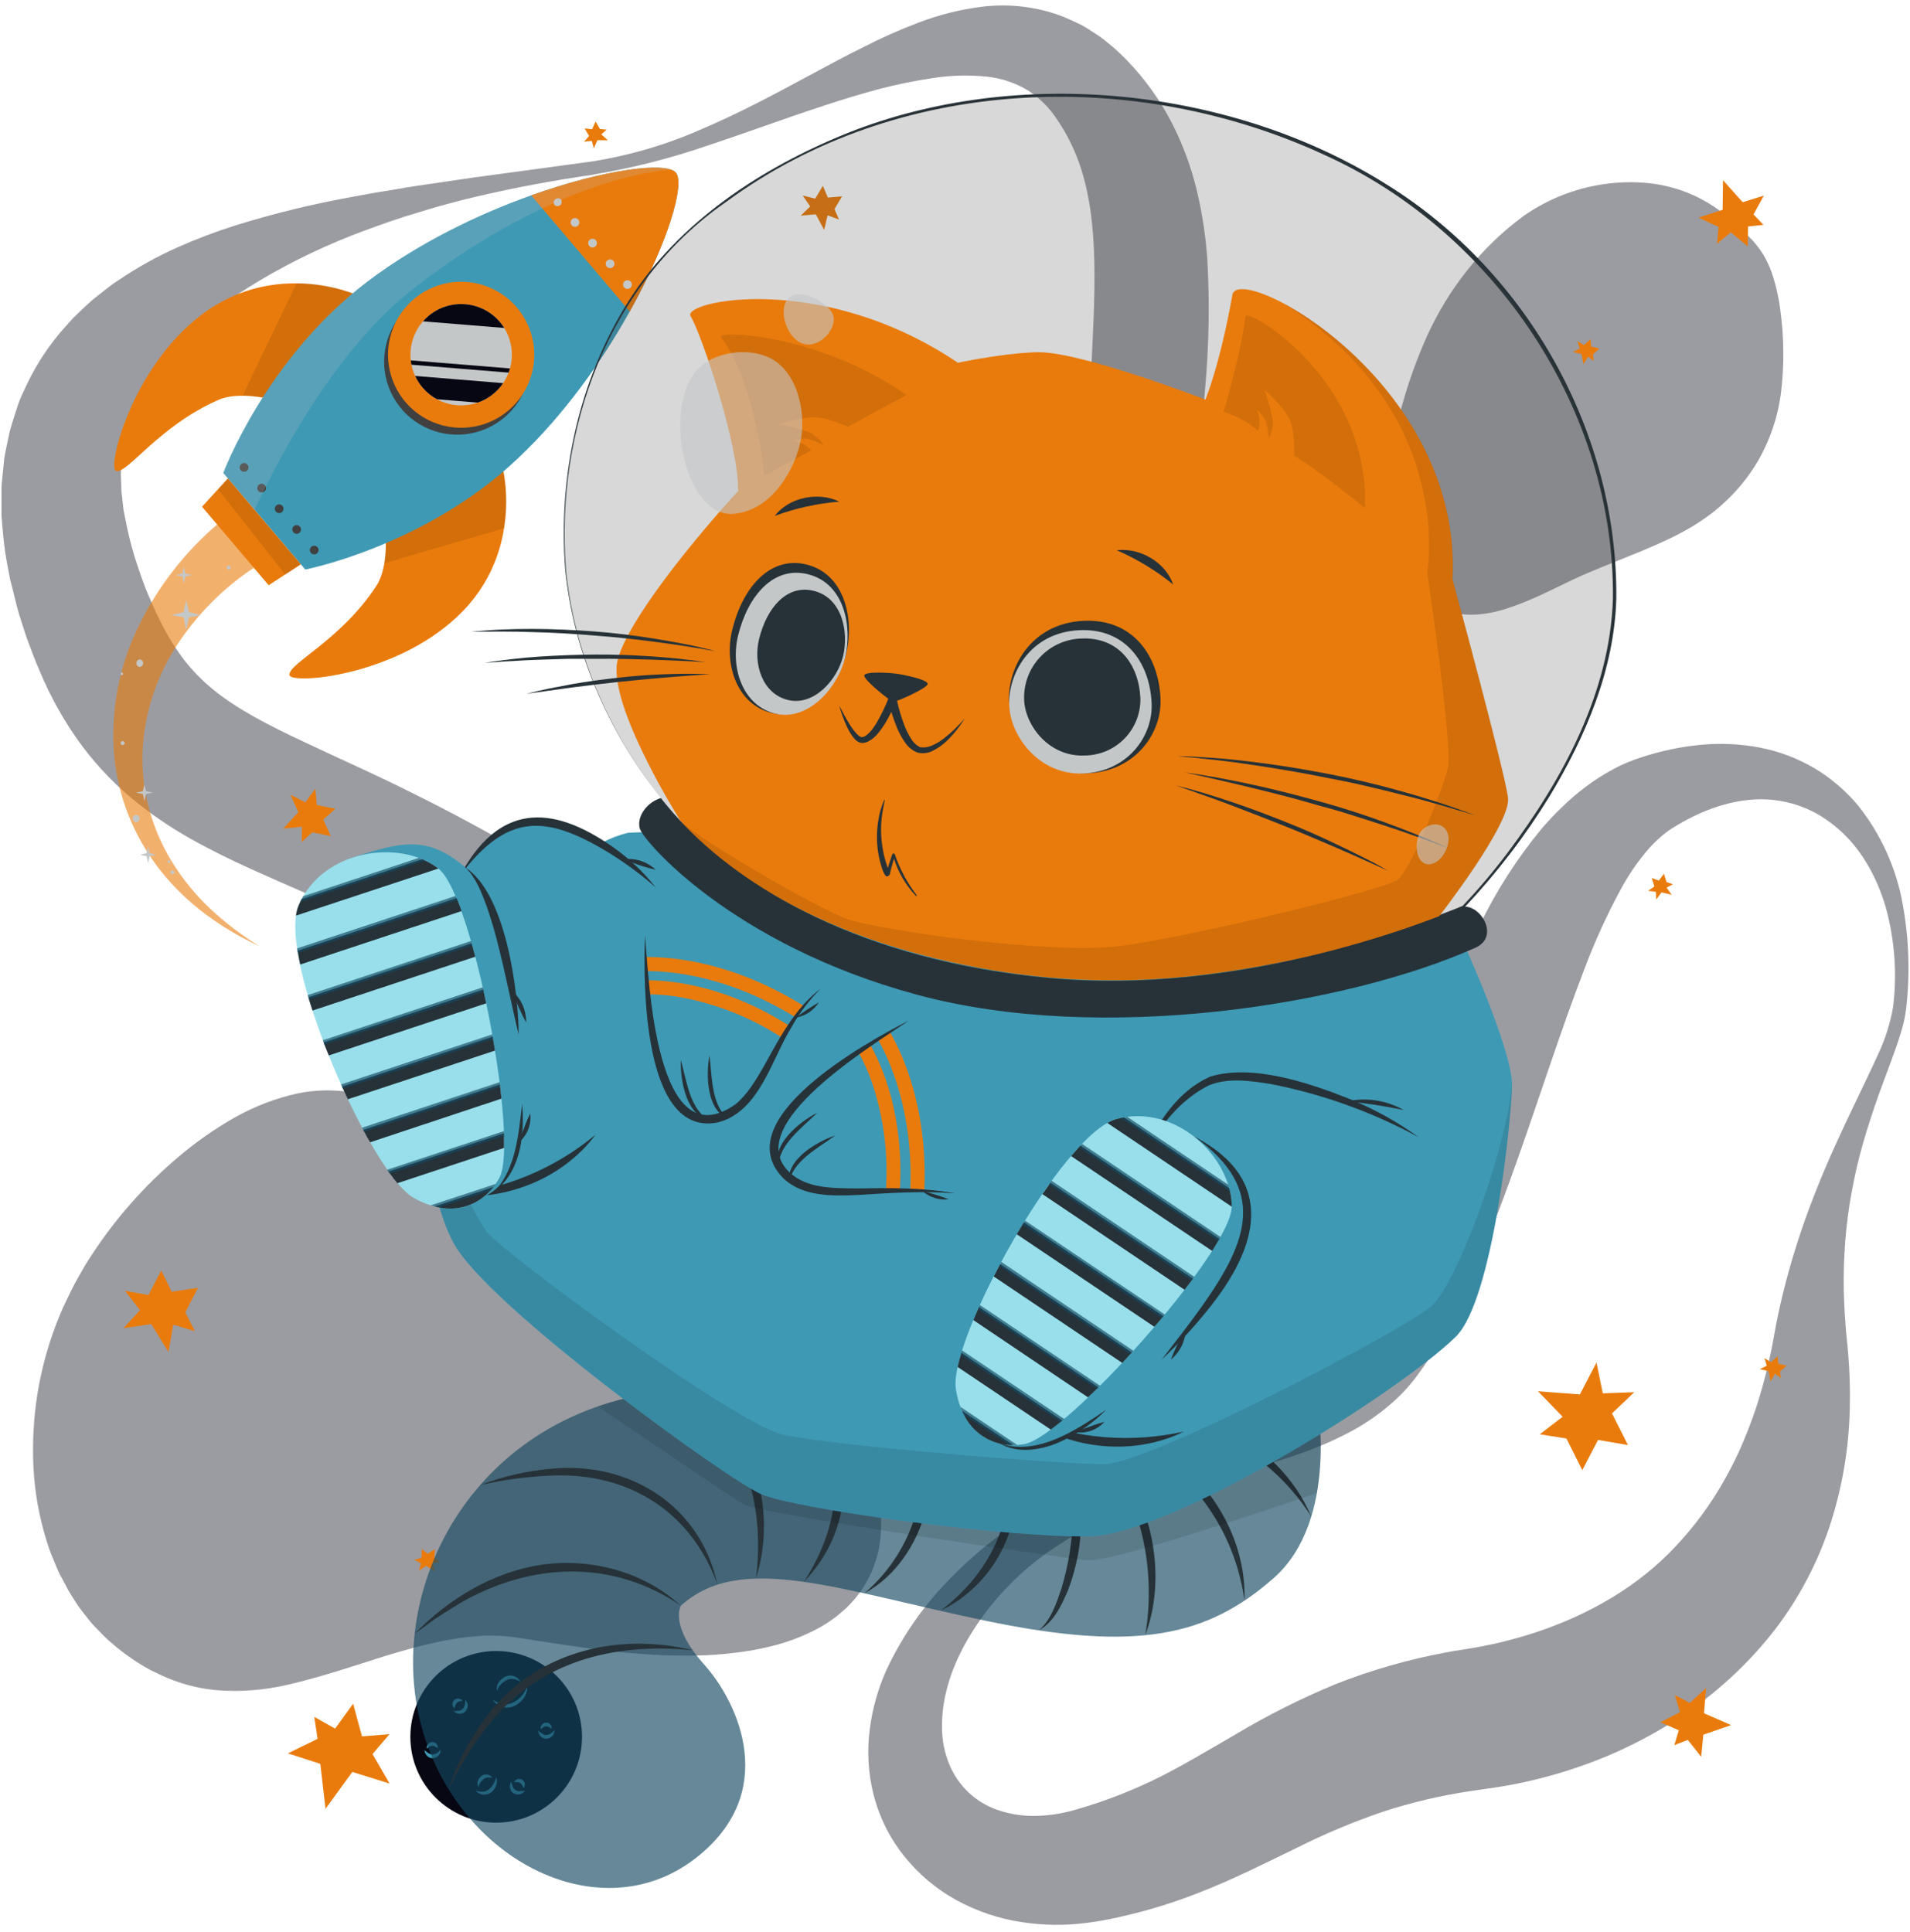 <svg width="260" height="263" viewBox="0 0 260 263" fill="none" xmlns="http://www.w3.org/2000/svg">
<g opacity="0.4">
<path d="M257.7 137.066C258.255 132.56 257.924 127.99 256.726 123.612C255.497 119.317 253.216 115.296 249.972 112.623C249.18 111.957 248.331 111.36 247.436 110.841C244.833 109.374 241.866 108.678 238.883 108.833C234.98 109.047 231.22 110.52 227.804 112.646C227.597 112.777 227.359 112.92 227.181 113.044L226.688 113.413C226.367 113.68 226.046 113.929 225.737 114.221C225.096 114.804 224.5 115.435 223.955 116.109C222.757 117.567 221.695 119.132 220.783 120.784C218.787 124.433 217.056 128.22 215.604 132.118C212.497 140.184 209.765 148.785 206.694 157.487C205.933 159.666 205.141 161.844 204.318 164.021C203.504 166.219 202.625 168.417 201.71 170.627C199.864 175.231 197.668 179.688 195.14 183.956C194.451 185.079 193.715 186.207 192.859 187.336C192.432 187.93 191.962 188.476 191.469 189.035C190.976 189.593 190.46 190.098 189.931 190.591C187.884 192.467 185.585 194.046 183.1 195.284C178.395 197.695 173.703 198.99 169.177 200.333C164.65 201.675 160.219 202.869 155.972 204.455C151.766 205.979 147.745 207.972 143.985 210.395C140.33 212.765 137.099 215.733 134.428 219.174C131.772 222.62 129.711 226.445 128.802 230.288C128.346 232.122 128.16 234.013 128.25 235.901C128.341 237.592 128.761 239.248 129.486 240.778C130.131 242.134 131.051 243.341 132.185 244.324C133.32 245.308 134.645 246.046 136.079 246.492C137.541 246.967 139.068 247.209 140.605 247.211C142.249 247.212 143.886 247.012 145.482 246.617C145.892 246.516 146.308 246.397 146.717 246.273L148.191 245.833C149.169 245.524 150.135 245.196 151.089 244.847C153.002 244.134 154.879 243.35 156.738 242.471C160.463 240.689 164.181 238.438 168.309 236.044C172.646 233.461 177.164 231.196 181.829 229.266C186.683 227.354 191.709 225.911 196.839 224.96C197.475 224.823 198.104 224.74 198.74 224.633L200.439 224.36C201.377 224.2 202.328 224.015 203.284 223.808C205.185 223.386 207.08 222.869 208.927 222.263C216.346 219.822 223.029 215.955 228.113 210.496C230.735 207.717 232.998 204.62 234.849 201.277C235.836 199.533 236.711 197.727 237.469 195.872C238.273 193.95 238.975 191.987 239.572 189.991C240.166 187.96 240.706 185.869 241.14 183.724C241.348 182.721 241.567 181.402 241.793 180.214C242.019 179.026 242.292 177.796 242.577 176.602C243.716 171.879 245.181 167.241 246.961 162.721C248.689 158.248 250.703 153.959 252.723 149.748C253.733 147.639 254.742 145.548 255.693 143.451C256.646 141.423 257.321 139.275 257.7 137.066ZM259.482 137.256C259.334 138.467 259.068 139.661 258.686 140.82C258.342 141.966 257.932 143.071 257.534 144.17C256.726 146.374 255.889 148.53 255.158 150.704C254.427 152.878 253.727 155.088 253.15 157.297C252.574 159.507 252.135 161.752 251.766 163.986C251.082 168.43 250.84 172.93 251.042 177.422C251.083 178.533 251.166 179.644 251.25 180.743C251.333 181.841 251.475 182.869 251.576 184.182C251.789 186.7 251.864 189.229 251.802 191.755C251.69 197.015 250.826 202.232 249.236 207.247C247.562 212.492 245 217.41 241.662 221.788C238.266 226.176 234.205 230.008 229.628 233.145C225.139 236.225 220.256 238.687 215.111 240.463C212.584 241.347 210.005 242.073 207.389 242.637C206.07 242.928 204.745 243.166 203.391 243.362L200.118 243.843C196.091 244.443 192.121 245.379 188.25 246.641C184.242 248.009 180.333 249.648 176.548 251.547C172.491 253.508 168.084 255.765 163.278 257.636C160.864 258.589 158.402 259.414 155.901 260.107C154.641 260.451 153.382 260.754 152.117 261.04L150.21 261.426C149.491 261.556 148.767 261.675 148.036 261.764C145.053 262.16 142.029 262.128 139.055 261.669C135.964 261.199 132.98 260.194 130.234 258.699C127.431 257.169 124.968 255.085 122.993 252.575C121.038 250.104 119.636 247.241 118.883 244.182C118.17 241.29 118.008 238.289 118.407 235.337C118.765 232.587 119.521 229.904 120.653 227.372C122.821 222.723 125.779 218.486 129.396 214.85C131.124 213.067 132.97 211.402 134.921 209.866C136.86 208.364 138.885 206.976 140.985 205.708C149.343 200.659 158.502 197.767 166.908 194.114C171.095 192.332 175.128 190.264 178.295 187.74C179.782 186.561 181.092 185.175 182.185 183.623C182.429 183.261 182.66 182.887 182.874 182.513C183.088 182.138 183.272 181.77 183.468 181.36C183.866 180.541 184.24 179.638 184.597 178.687C185.316 176.792 185.939 174.725 186.521 172.617C187.104 170.508 187.662 168.346 188.232 166.154L189.907 159.525C190.472 157.297 191.048 155.052 191.689 152.807C194.172 143.825 197.035 134.708 201.49 125.809C203.745 121.186 206.536 116.843 209.806 112.872C210.691 111.856 211.588 110.859 212.61 109.902C213.614 108.913 214.684 107.992 215.812 107.146C216.978 106.257 218.214 105.463 219.506 104.77C220.165 104.407 220.843 104.082 221.538 103.796L222.595 103.38C222.94 103.255 223.237 103.166 223.557 103.059C226.107 102.226 228.74 101.673 231.41 101.408C234.118 101.139 236.851 101.261 239.524 101.77C242.186 102.28 244.738 103.248 247.068 104.633C248.204 105.308 249.276 106.085 250.269 106.956C251.251 107.8 252.159 108.726 252.984 109.724C256.063 113.614 258.132 118.206 259.007 123.089C259.859 127.762 260.019 132.536 259.482 137.256Z" fill="#060713"/>
<path d="M80.486 21.996C85.746 21.171 90.873 19.653 95.734 17.482C100.641 15.391 105.363 12.866 110.121 10.3C112.497 9.035 114.873 7.722 117.38 6.493C119.885 5.199 122.464 4.05 125.102 3.053C127.945 1.968 130.912 1.24 133.935 0.885C137.402 0.498 140.912 0.904 144.199 2.073C145.066 2.382 145.904 2.798 146.759 3.184C147.614 3.57 148.375 4.117 149.171 4.616C149.967 5.115 150.656 5.715 151.374 6.297C152.093 6.879 152.705 7.532 153.358 8.162C155.773 10.647 157.814 13.471 159.417 16.543C160.978 19.555 162.163 22.747 162.945 26.047C163.674 29.151 164.147 32.31 164.359 35.492C164.674 41.321 164.567 47.165 164.038 52.979L163.379 61.093C163.272 62.418 163.201 63.725 163.112 65.025L162.999 66.962L162.922 68.875C162.834 71.352 162.871 73.832 163.035 76.305C163.172 78.653 163.512 80.984 164.05 83.273C164.666 85.667 165.489 88.002 166.509 90.253C167.555 92.629 168.755 95.005 170.044 97.416C172.634 102.222 175.574 107.021 178.437 111.975L180.563 115.729C181.253 117.006 181.93 118.283 182.583 119.602C183.944 122.251 185.096 125.001 186.028 127.829C187.036 130.765 187.569 133.843 187.608 136.947C187.592 140.116 186.856 143.239 185.458 146.083C184.776 147.448 183.964 148.745 183.035 149.956L181.615 151.684C181.128 152.231 180.623 152.724 180.13 153.246C178.1 155.285 175.887 157.132 173.519 158.765C171.108 160.384 168.546 161.765 165.868 162.887C165.191 163.148 164.531 163.481 163.842 163.689L161.775 164.39C160.379 164.788 158.978 165.186 157.546 165.477C151.819 166.664 145.947 166.993 140.124 166.451C137.214 166.215 134.32 165.808 131.458 165.233C128.583 164.699 125.761 163.95 122.957 163.136C121.573 162.697 120.166 162.293 118.799 161.8L116.732 161.081L114.695 160.309C111.974 159.252 109.303 158.097 106.682 156.846C105.369 156.216 104.074 155.563 102.773 154.915C101.472 154.268 100.207 153.549 98.942 152.842C97.677 152.136 96.412 151.423 95.176 150.668C93.941 149.914 92.693 149.171 91.481 148.381L84.502 143.861C83.367 143.131 82.215 142.436 81.074 141.717L79.358 140.654L77.629 139.626C68.465 134.144 58.973 129.231 49.206 124.913C44.3 122.733 39.346 120.648 34.107 118.278C31.493 117.09 28.808 115.789 26.034 114.238C23.09 112.591 20.306 110.672 17.718 108.506C14.957 106.166 12.507 103.481 10.43 100.517C8.459 97.692 6.795 94.665 5.464 91.488C4.775 89.973 4.276 88.477 3.682 86.968C3.415 86.219 3.195 85.477 2.952 84.734C2.708 83.992 2.482 83.291 2.28 82.465L1.686 80.089L1.383 78.901L1.152 77.678C0.813 76.046 0.569 74.396 0.421 72.736C0.344 71.898 0.261 71.061 0.207 70.223V67.651V66.368C0.207 65.94 0.279 65.507 0.314 65.073L0.57 62.495C0.7 61.64 0.902 60.778 1.069 59.929L1.342 58.658C1.449 58.236 1.591 57.82 1.716 57.404C1.977 56.573 2.233 55.747 2.512 54.927C2.791 54.108 3.195 53.342 3.551 52.551C4.97 49.512 6.845 46.708 9.111 44.235L9.919 43.327C10.204 43.041 10.513 42.774 10.78 42.495C11.374 41.949 11.933 41.39 12.527 40.873C13.756 39.917 14.944 38.895 16.227 38.082C18.696 36.416 21.301 34.964 24.015 33.739C26.632 32.57 29.313 31.551 32.046 30.686C37.358 29.037 42.768 27.722 48.244 26.748C49.598 26.511 50.941 26.231 52.295 26.035C53.65 25.839 54.98 25.554 56.334 25.364C57.689 25.174 59.031 24.954 60.373 24.77L64.407 24.176L80.486 21.996ZM80.783 23.778C75.437 24.55 70.157 25.518 64.935 26.748L62.981 27.217L61.039 27.734C59.744 28.067 58.461 28.459 57.184 28.845C54.618 29.593 52.099 30.473 49.61 31.399C44.684 33.216 39.933 35.474 35.414 38.147C33.229 39.443 31.122 40.867 29.105 42.412C27.194 43.907 25.406 45.554 23.759 47.336C22.916 48.174 22.251 49.118 21.514 49.997L20.558 51.387C20.403 51.613 20.237 51.839 20.088 52.07L19.684 52.789C18.61 54.6 17.79 56.551 17.249 58.587C17.136 59.085 17.023 59.578 16.887 60.06L16.661 61.568C16.625 61.818 16.572 62.061 16.554 62.317L16.518 63.089C16.518 63.6 16.453 64.099 16.453 64.616L16.507 66.178C16.507 66.439 16.507 66.689 16.536 66.956L16.631 67.758L16.804 69.344L17.124 70.965C17.556 73.21 18.154 75.42 18.912 77.577C19.073 78.123 19.304 78.705 19.506 79.281C19.708 79.858 19.946 80.44 20.183 80.998C20.671 82.085 21.122 83.214 21.651 84.218C22.578 86.168 23.699 88.02 24.995 89.748C26.208 91.319 27.604 92.741 29.153 93.983C32.254 96.501 36.519 98.735 41.324 100.974C43.7 102.109 46.189 103.243 48.725 104.414C51.262 105.584 53.792 106.79 56.34 108.067C66.619 113.16 76.524 118.973 85.981 125.465L87.763 126.653L89.545 127.888C90.733 128.72 91.885 129.528 93.038 130.377L99.756 135.337C101.9 136.905 104.068 138.426 106.248 139.929L109.557 142.115C110.668 142.822 111.772 143.534 112.895 144.229C115.146 145.578 117.398 146.944 119.708 148.168L121.431 149.106L123.171 149.991C124.33 150.585 125.512 151.126 126.688 151.69C131.358 153.86 136.228 155.57 141.229 156.798C143.694 157.38 146.197 157.787 148.719 158.016C151.212 158.254 153.722 158.254 156.215 158.016C161.184 157.612 166.002 156.113 170.323 153.626C172.477 152.351 174.485 150.843 176.31 149.13C176.756 148.69 177.237 148.263 177.659 147.817L178.847 146.457C179.578 145.53 180.218 144.536 180.76 143.487C181.829 141.406 182.364 139.091 182.316 136.751C182.234 134.278 181.715 131.838 180.783 129.546C179.8 127.113 178.607 124.77 177.219 122.542C175.806 120.273 174.249 118.046 172.586 115.854C169.283 111.464 165.672 107.182 162.138 102.62C160.356 100.321 158.633 97.945 156.994 95.403C155.259 92.778 153.753 90.01 152.491 87.128C149.883 80.939 148.874 74.684 148.44 68.661C147.656 56.65 149.188 45.596 148.969 35.688C148.862 30.746 148.321 26.184 146.884 22.145C146.159 20.113 145.183 18.179 143.979 16.389C142.96 14.792 141.619 13.426 140.041 12.379C138.317 11.311 136.373 10.647 134.356 10.437C131.983 10.187 129.588 10.239 127.228 10.591C124.667 10.96 122.128 11.474 119.625 12.13C117.077 12.825 114.511 13.591 111.968 14.446C106.86 16.11 101.787 18.01 96.631 19.709C91.474 21.511 86.172 22.866 80.783 23.76V23.778Z" fill="#060713"/>
<path d="M105.161 224.069C103.441 224.508 101.692 224.825 99.928 225.019C99.085 225.132 98.271 225.192 97.445 225.263C96.619 225.334 95.817 225.358 95.022 225.37C93.418 225.435 91.862 225.37 90.305 225.34C84.122 225.097 78.211 224.152 72.384 223.249L70.317 222.934L69.402 222.804L68.47 222.732C67.84 222.667 67.187 222.691 66.545 222.673C65.904 222.655 65.232 222.727 64.561 222.78C63.89 222.833 63.225 222.899 62.542 223.006C61.858 223.113 61.187 223.214 60.498 223.35C59.138 223.623 57.748 223.944 56.376 224.307C50.828 225.768 45.345 227.936 39.227 229.338C35.995 230.11 32.66 230.363 29.349 230.086C27.564 229.908 25.805 229.521 24.11 228.934C23.253 228.636 22.414 228.288 21.597 227.894C21.187 227.692 20.766 227.496 20.373 227.3L19.186 226.617C17.669 225.679 16.236 224.612 14.903 223.427C14.22 222.833 13.578 222.127 12.919 221.461C12.259 220.796 11.731 220.03 11.137 219.293C10.543 218.557 10.109 217.784 9.604 217C9.349 216.614 9.147 216.216 8.939 215.812L8.303 214.624L7.995 214.03L7.739 213.436L7.228 212.207C6.882 211.397 6.583 210.568 6.331 209.724C5.316 206.46 4.717 203.081 4.549 199.667C4.397 196.367 4.578 193.059 5.09 189.795C5.612 186.561 6.462 183.389 7.626 180.327C7.923 179.578 8.22 178.83 8.547 178.087C8.874 177.345 9.242 176.626 9.592 175.901C9.943 175.177 10.317 174.464 10.721 173.769C11.125 173.074 11.499 172.367 11.945 171.684C15.338 166.301 19.546 161.478 24.419 157.386C26.769 155.398 29.3 153.634 31.98 152.118C34.627 150.628 37.476 149.534 40.439 148.869C43.48 148.236 46.626 148.309 49.634 149.082C52.657 149.906 55.555 151.137 58.247 152.741C63.61 155.954 68.63 159.708 73.228 163.944C75.526 166.017 77.683 168.174 79.762 170.383C79.956 170.601 80.171 170.8 80.403 170.977L80.938 171.446C81.354 171.726 81.668 172.04 82.126 172.308L82.72 172.724C82.934 172.854 83.153 172.973 83.355 173.116C83.747 173.395 84.246 173.621 84.662 173.888C86.706 175.011 88.819 176.003 90.988 176.858L94.772 178.349L96.798 179.139L98.912 180.018C100.344 180.612 101.853 181.319 103.385 182.073C105.027 182.918 106.614 183.864 108.137 184.907C109.859 186.087 111.451 187.445 112.889 188.958C114.45 190.602 115.781 192.45 116.845 194.452L117.255 195.212L117.605 195.991C117.831 196.513 118.069 197.036 118.271 197.571C118.65 198.611 118.961 199.674 119.203 200.754L119.536 202.34L119.738 203.885C119.858 204.888 119.923 205.898 119.934 206.908C119.934 207.176 119.934 207.378 119.934 207.68C119.934 208.09 119.934 208.488 119.886 208.868C119.838 209.705 119.716 210.536 119.524 211.351C119.477 211.553 119.429 211.761 119.376 211.945L119.174 212.581C119.037 212.997 118.882 213.407 118.728 213.822C118.377 214.618 117.968 215.386 117.504 216.121C117.267 216.472 117.023 216.81 116.774 217.143C116.649 217.315 116.518 217.487 116.394 217.636L115.996 218.075C115.734 218.361 115.461 218.669 115.188 218.919C114.915 219.168 114.647 219.4 114.368 219.638C114.089 219.875 113.81 220.095 113.531 220.303L112.723 220.861C112.449 221.034 112.164 221.23 111.903 221.378L111.113 221.812C109.226 222.798 107.228 223.556 105.161 224.069Z" fill="#060713"/>
<path d="M189.42 71.565C189.088 69.65 188.951 67.705 189.01 65.762C189.064 62.044 189.901 58.634 190.822 55.325C191.73 52.019 192.891 48.788 194.297 45.661C195.729 42.52 197.536 39.565 199.678 36.858C201.909 34.038 204.506 31.529 207.4 29.397C210.641 27.129 214.368 25.65 218.282 25.079C220.357 24.768 222.463 24.724 224.549 24.948C226.559 25.173 228.524 25.7 230.376 26.511C232.022 27.25 233.562 28.205 234.956 29.35C236.209 30.386 237.4 31.497 238.52 32.676C239.098 33.305 239.615 33.987 240.064 34.714C240.493 35.462 240.859 36.245 241.157 37.054C241.728 38.728 242.126 40.455 242.345 42.21C242.845 45.851 242.887 49.541 242.47 53.193C242.062 56.695 240.914 60.07 239.102 63.095C237.342 65.965 235.023 68.451 232.283 70.407C229.562 72.391 226.343 73.811 223.236 75.106C220.13 76.4 216.988 77.553 214.065 78.931C211.143 80.309 208.321 81.842 204.763 82.952C203.812 83.25 202.836 83.461 201.846 83.582C200.694 83.735 199.525 83.717 198.378 83.528C196.839 83.222 195.407 82.522 194.22 81.497C193.934 81.236 193.625 80.951 193.376 80.671C193.127 80.392 192.883 80.077 192.645 79.798C192.236 79.241 191.867 78.656 191.541 78.046C191.243 77.484 190.975 76.907 190.739 76.317C190.537 75.783 190.311 75.195 190.145 74.678L189.913 73.864L189.717 73.08C189.598 72.599 189.515 72.082 189.42 71.565Z" fill="#060713"/>
</g>
<path d="M67.543 248.132C73.996 248.132 79.227 242.901 79.227 236.448C79.227 229.995 73.996 224.764 67.543 224.764C61.09 224.764 55.859 229.995 55.859 236.448C55.859 242.901 61.09 248.132 67.543 248.132Z" fill="#060713"/>
<path d="M71.778 229.516C71.807 230.077 71.655 230.633 71.345 231.102C71.03 231.584 70.591 231.972 70.073 232.225C69.541 232.492 68.927 232.545 68.357 232.373C67.817 232.199 67.354 231.842 67.05 231.363C67.465 231.673 67.944 231.886 68.452 231.987C68.69 232.026 68.933 232.026 69.171 231.987C69.408 231.949 69.638 231.875 69.854 231.767C69.961 231.714 70.073 231.654 70.18 231.589C70.285 231.523 70.386 231.452 70.483 231.375C70.683 231.229 70.865 231.06 71.024 230.87C71.36 230.471 71.616 230.012 71.778 229.516Z" fill="#3E99B4"/>
<path d="M67.62 230.187C67.566 229.799 67.65 229.403 67.858 229.07C68.071 228.726 68.378 228.45 68.743 228.274C68.93 228.178 69.133 228.12 69.343 228.105C69.552 228.09 69.762 228.117 69.961 228.185C70.337 228.311 70.65 228.577 70.834 228.928C70.538 228.747 70.209 228.626 69.866 228.571C69.556 228.534 69.241 228.59 68.963 228.732C68.349 229.031 67.869 229.551 67.62 230.187Z" fill="#3E99B4"/>
<path d="M67.543 241.942C67.677 242.301 67.677 242.695 67.543 243.053C67.418 243.431 67.182 243.762 66.866 244.004C66.704 244.129 66.518 244.22 66.321 244.273C66.123 244.326 65.916 244.34 65.713 244.312C65.332 244.257 64.984 244.065 64.733 243.772C65.055 243.877 65.393 243.926 65.731 243.914C66.032 243.893 66.32 243.781 66.557 243.594C66.799 243.404 67.001 243.168 67.151 242.899C67.337 242.605 67.469 242.282 67.543 241.942Z" fill="#3E99B4"/>
<path d="M65.12 243.267C65.056 243.148 65.016 243.017 65.002 242.883C64.989 242.748 65.003 242.612 65.043 242.483C65.122 242.211 65.287 241.972 65.512 241.8C65.629 241.709 65.764 241.643 65.909 241.607C66.053 241.571 66.203 241.566 66.349 241.592C66.483 241.615 66.611 241.665 66.725 241.738C66.84 241.812 66.938 241.907 67.015 242.02C66.79 241.975 66.559 241.965 66.332 241.99C66.147 242.02 65.972 242.093 65.821 242.204C65.479 242.474 65.234 242.847 65.12 243.267Z" fill="#3E99B4"/>
<path d="M63.332 231.429C63.434 231.525 63.515 231.641 63.572 231.77C63.63 231.898 63.661 232.037 63.664 232.177C63.667 232.33 63.638 232.482 63.581 232.623C63.524 232.765 63.439 232.894 63.332 233.003C63.222 233.115 63.088 233.201 62.939 233.252C62.791 233.304 62.632 233.32 62.476 233.3C62.2 233.267 61.943 233.144 61.746 232.949C61.988 232.954 62.231 232.936 62.47 232.896C62.66 232.87 62.835 232.782 62.969 232.646C63.11 232.504 63.212 232.328 63.266 232.135C63.326 231.905 63.349 231.666 63.332 231.429Z" fill="#3E99B4"/>
<path d="M61.882 232.563C61.797 232.506 61.726 232.429 61.675 232.339C61.625 232.25 61.596 232.149 61.591 232.046C61.588 231.937 61.607 231.828 61.647 231.726C61.687 231.624 61.746 231.531 61.823 231.452C61.905 231.368 62.006 231.305 62.118 231.269C62.23 231.233 62.349 231.225 62.464 231.244C62.664 231.276 62.843 231.385 62.963 231.547C62.797 231.569 62.632 231.603 62.47 231.648C62.362 231.674 62.263 231.73 62.185 231.809C62.102 231.895 62.036 231.996 61.989 232.106C61.933 232.253 61.898 232.407 61.882 232.563Z" fill="#3E99B4"/>
<path d="M71.452 243.748C71.384 243.872 71.291 243.98 71.18 244.067C71.069 244.154 70.941 244.217 70.804 244.253C70.657 244.293 70.504 244.303 70.353 244.282C70.202 244.262 70.056 244.211 69.925 244.134C69.789 244.055 69.674 243.945 69.588 243.813C69.502 243.681 69.449 243.53 69.432 243.374C69.39 243.098 69.447 242.816 69.592 242.578C69.644 242.815 69.72 243.046 69.818 243.267C69.889 243.446 70.016 243.596 70.18 243.695C70.352 243.795 70.546 243.85 70.745 243.855C70.984 243.857 71.223 243.821 71.452 243.748Z" fill="#3E99B4"/>
<path d="M69.996 242.62C70.032 242.523 70.09 242.435 70.166 242.364C70.241 242.293 70.331 242.24 70.43 242.21C70.537 242.177 70.65 242.166 70.762 242.18C70.873 242.193 70.981 242.229 71.077 242.287C71.181 242.349 71.268 242.435 71.331 242.539C71.393 242.643 71.428 242.76 71.434 242.881C71.444 242.981 71.434 243.082 71.404 243.178C71.375 243.274 71.326 243.363 71.262 243.439C71.201 243.282 71.129 243.129 71.048 242.982C70.994 242.884 70.913 242.804 70.816 242.75C70.716 242.686 70.602 242.645 70.483 242.631C70.323 242.604 70.158 242.6 69.996 242.62Z" fill="#3E99B4"/>
<path d="M75.455 235.521C75.468 235.662 75.453 235.804 75.41 235.939C75.367 236.073 75.298 236.198 75.206 236.305C75.107 236.422 74.985 236.517 74.848 236.586C74.712 236.654 74.562 236.694 74.41 236.703C74.253 236.712 74.096 236.685 73.951 236.624C73.806 236.564 73.676 236.471 73.572 236.353C73.383 236.148 73.271 235.883 73.257 235.604C73.439 235.773 73.638 235.922 73.851 236.05C74.012 236.153 74.201 236.203 74.392 236.192C74.591 236.18 74.783 236.117 74.95 236.008C75.146 235.877 75.317 235.712 75.455 235.521Z" fill="#3E99B4"/>
<path d="M73.62 235.408C73.59 235.307 73.586 235.199 73.607 235.096C73.629 234.992 73.676 234.895 73.745 234.814C73.815 234.723 73.905 234.648 74.008 234.595C74.11 234.542 74.223 234.511 74.338 234.506C74.452 234.502 74.565 234.525 74.668 234.572C74.771 234.619 74.862 234.69 74.933 234.779C74.997 234.856 75.046 234.945 75.075 235.04C75.105 235.136 75.115 235.237 75.105 235.337C74.965 235.244 74.82 235.159 74.671 235.082C74.571 235.034 74.461 235.012 74.35 235.016C74.231 235.025 74.114 235.055 74.006 235.105C73.865 235.19 73.735 235.291 73.62 235.408Z" fill="#3E99B4"/>
<path d="M59.976 238.17C59.989 238.311 59.973 238.453 59.93 238.588C59.887 238.722 59.818 238.847 59.726 238.955C59.522 239.185 59.237 239.328 58.93 239.353C58.774 239.362 58.618 239.335 58.474 239.274C58.329 239.213 58.201 239.12 58.099 239.002C57.91 238.794 57.797 238.528 57.778 238.248C57.961 238.415 58.16 238.564 58.372 238.693C58.534 238.798 58.725 238.85 58.918 238.842C59.117 238.828 59.309 238.765 59.477 238.658C59.667 238.522 59.835 238.357 59.976 238.17Z" fill="#3E99B4"/>
<path d="M58.116 238.058C58.089 237.956 58.086 237.849 58.108 237.746C58.13 237.643 58.175 237.546 58.241 237.464C58.313 237.374 58.403 237.3 58.505 237.248C58.608 237.196 58.72 237.166 58.835 237.161C58.948 237.156 59.061 237.177 59.164 237.224C59.267 237.27 59.358 237.34 59.429 237.428C59.494 237.506 59.542 237.596 59.572 237.693C59.601 237.79 59.611 237.892 59.601 237.992C59.464 237.895 59.319 237.81 59.168 237.737C59.07 237.684 58.958 237.661 58.847 237.672C58.729 237.677 58.614 237.707 58.508 237.761C58.364 237.839 58.231 237.939 58.116 238.058Z" fill="#3E99B4"/>
<path d="M234.494 28.562L234.548 24.537L237.22 27.527L240.107 26.63L238.696 29.192L240.053 30.613L237.952 30.828L237.916 33.545L235.607 31.63L233.732 33.188L233.941 30.893L231.203 29.626L234.494 28.562Z" fill="#E97B0C"/>
<path d="M231.959 233.244L235.655 234.85L231.864 236.158L231.578 239.161L229.757 236.871L227.918 237.573L228.531 235.557L226.037 234.469L228.697 233.084L227.983 230.753L230.025 231.835L232.25 229.802L231.959 233.244Z" fill="#E97B0C"/>
<path d="M47.956 241.23L44.313 246.242L43.605 240.124L39.183 238.697L43.23 236.723L42.784 233.732L45.611 235.325L48.069 231.936L49.277 236.384L53.021 236.086L50.711 238.792L53.032 242.805L47.956 241.23Z" fill="#E97B0C"/>
<path d="M213.235 195.838L215.389 200.137L217.532 196.029L221.609 196.73L219.436 192.414L222.472 189.53L218.181 189.684L217.324 185.487L215.062 189.833L209.354 189.399L212.717 192.871L209.604 195.256L213.235 195.838Z" fill="#E97B0C"/>
<path d="M113.597 28.461L114.633 26.725L112.687 26.897L112.014 25.292L110.973 27.04L109.264 26.618L110.288 28.104L108.997 29.359L111.05 29.175L112.187 31.297L112.657 29.317L114.21 29.882L113.597 28.461Z" fill="#E97B0C"/>
<path d="M226.858 120.088L226.501 118.946L225.811 119.874L224.84 119.535L225.203 120.682L224.346 121.271L225.4 121.402L225.448 122.466L226.174 121.485L227.554 121.818L226.864 120.837L227.727 120.373L226.858 120.088Z" fill="#E97B0C"/>
<path d="M242.315 186.706L243.201 185.909L242.077 185.665L241.981 184.643L241.089 185.445L240.196 184.904L240.511 185.921L239.565 186.397L240.749 186.658L241.017 188.055L241.63 187.021L242.41 187.615L242.315 186.706Z" fill="#E97B0C"/>
<path d="M216.841 48.237L217.728 47.44L216.609 47.197L216.508 46.174L215.615 46.977L214.729 46.436L215.044 47.452L214.092 47.934L215.282 48.19L215.55 49.587L216.163 48.558L216.937 49.147L216.841 48.237Z" fill="#E97B0C"/>
<path d="M59.139 212.077L59.181 210.882L58.223 211.524L57.419 210.882L57.377 212.083L56.372 212.344L57.324 212.826L57.008 213.843L58.02 213.165L59.211 213.944L58.895 212.784L59.859 212.642L59.139 212.077Z" fill="#E97B0C"/>
<path d="M81.672 17.562L81.065 16.54L80.607 17.592L79.583 17.491L80.196 18.52L79.494 19.287L80.553 19.174L80.839 20.202L81.321 19.084L82.743 19.096L81.851 18.294L82.583 17.645L81.672 17.562Z" fill="#E97B0C"/>
<path d="M25.226 178.655L26.952 175.319L23.375 175.854L21.947 172.953L20.209 176.306L16.995 175.718L19.06 178.358L16.799 180.819L20.584 180.254L22.935 184.06L23.584 180.343L26.524 181.218L25.226 178.655Z" fill="#E97B0C"/>
<path d="M42.516 113.309L45.022 113.821L44.01 111.579L45.647 110.104L43.129 109.587L42.921 107.375L41.57 109.218L39.534 108.196L40.605 110.568L38.546 112.81L41.105 112.548L41.076 114.629L42.516 113.309Z" fill="#E97B0C"/>
<path d="M49.336 40.525C49.14 40.293 37.713 34.996 27.363 42.904C17.84 50.158 14.549 63.792 15.81 64.119C17.358 64.517 21.596 58.012 29.732 54.439C32.618 53.172 37.207 54.439 37.207 54.439L49.336 40.525Z" fill="#E97B0C"/>
<path opacity="0.1" d="M37.213 54.421C35.852 54.061 34.454 53.861 33.047 53.826C34.832 50.074 38.189 43.076 40.367 38.545C43.468 38.525 46.535 39.191 49.348 40.495L37.213 54.421Z" fill="black"/>
<path d="M68.162 62.709C68.358 62.941 71.733 75.071 62.21 83.978C53.515 92.148 39.534 93.194 39.397 91.892C39.254 90.305 46.373 87.189 51.235 79.756C52.961 77.122 52.461 72.389 52.461 72.389L68.162 62.709Z" fill="#E97B0C"/>
<path opacity="0.1" d="M68.608 71.932C63.739 73.347 56.27 75.499 52.318 76.688C52.535 75.27 52.583 73.831 52.461 72.401L68.162 62.721C68.996 65.72 69.148 68.867 68.608 71.932Z" fill="black"/>
<path d="M41.558 77.533L30.398 64.386C30.398 64.386 36.219 48.796 50.039 38.319C56.949 33.099 65.049 29.186 72.304 26.6C82.315 23.032 90.695 21.974 91.992 23.502C93.29 25.03 90.891 33.117 85.719 42.404C81.988 49.129 76.798 56.472 70.483 62.418C57.907 74.352 41.558 77.533 41.558 77.533Z" fill="#3E99B4"/>
<path d="M68.697 56.799C67.199 58.076 65.356 58.88 63.401 59.109C61.445 59.338 59.465 58.983 57.712 58.088C55.959 57.193 54.511 55.799 53.551 54.081C52.591 52.364 52.163 50.401 52.321 48.44C52.478 46.479 53.214 44.609 54.436 43.067C55.657 41.524 57.31 40.378 59.183 39.774C61.057 39.17 63.068 39.135 64.962 39.673C66.856 40.211 68.547 41.298 69.822 42.797C71.528 44.804 72.368 47.405 72.157 50.03C71.946 52.655 70.702 55.089 68.697 56.799Z" fill="#404040"/>
<path d="M69.209 55.878C67.708 57.15 65.863 57.948 63.908 58.173C61.952 58.397 59.974 58.037 58.223 57.138C56.472 56.24 55.028 54.842 54.072 53.123C53.117 51.404 52.693 49.44 52.854 47.48C53.016 45.521 53.755 43.653 54.98 42.113C56.204 40.573 57.858 39.431 59.732 38.83C61.606 38.229 63.617 38.197 65.509 38.738C67.402 39.279 69.091 40.369 70.364 41.869C71.209 42.864 71.85 44.016 72.249 45.259C72.649 46.502 72.799 47.811 72.692 49.112C72.585 50.413 72.222 51.68 71.624 52.841C71.027 54.002 70.206 55.034 69.209 55.878Z" fill="#E97B0C"/>
<path d="M67.245 53.547C66.204 54.43 64.925 54.985 63.569 55.142C62.212 55.299 60.84 55.05 59.624 54.428C58.409 53.806 57.406 52.837 56.742 51.645C56.078 50.453 55.783 49.091 55.894 47.731C56.004 46.372 56.516 45.075 57.364 44.006C58.212 42.937 59.359 42.143 60.659 41.725C61.959 41.307 63.353 41.283 64.667 41.657C65.98 42.031 67.153 42.786 68.037 43.825C69.222 45.219 69.805 47.027 69.656 48.85C69.508 50.673 68.64 52.362 67.245 53.547Z" fill="#C4C7C8"/>
<path d="M67.245 53.547C66.595 54.102 65.846 54.53 65.037 54.807L59.49 54.355C58.738 53.949 58.068 53.407 57.514 52.756C57.112 52.278 56.776 51.748 56.514 51.18L68.489 52.161C68.138 52.677 67.72 53.142 67.245 53.547Z" fill="#060713"/>
<path d="M68.638 44.646L57.585 43.748C57.807 43.492 58.048 43.254 58.306 43.034C59.701 41.85 61.51 41.268 63.335 41.417C65.16 41.565 66.851 42.431 68.037 43.825C68.255 44.085 68.455 44.359 68.638 44.646Z" fill="#060713"/>
<path d="M69.233 50.728L56.014 49.652C55.968 49.457 55.937 49.258 55.919 49.058L69.423 50.158C69.37 50.336 69.292 50.526 69.233 50.728Z" fill="#060713"/>
<path d="M85.731 42.404L72.316 26.6C82.327 23.032 90.707 21.974 92.004 23.502C93.302 25.03 90.903 33.117 85.731 42.404Z" fill="#E97B0C"/>
<path d="M76.262 27.932C76.142 28.028 75.99 28.075 75.837 28.061C75.684 28.048 75.542 27.976 75.441 27.86C75.378 27.741 75.358 27.603 75.384 27.471C75.41 27.338 75.481 27.219 75.584 27.131C75.687 27.044 75.817 26.995 75.952 26.991C76.087 26.987 76.22 27.03 76.327 27.111C76.424 27.23 76.472 27.382 76.46 27.535C76.448 27.688 76.377 27.83 76.262 27.932Z" fill="#C4C7C8"/>
<path d="M78.649 30.744C78.53 30.841 78.378 30.889 78.225 30.877C78.072 30.864 77.929 30.794 77.827 30.679C77.749 30.59 77.698 30.48 77.682 30.362C77.666 30.245 77.686 30.125 77.739 30.019C77.792 29.913 77.876 29.825 77.979 29.766C78.083 29.708 78.201 29.682 78.32 29.691C78.438 29.701 78.551 29.745 78.644 29.819C78.736 29.893 78.805 29.993 78.84 30.107C78.876 30.22 78.876 30.341 78.842 30.455C78.808 30.569 78.741 30.669 78.649 30.744Z" fill="#C4C7C8"/>
<path d="M81.035 33.557C80.916 33.654 80.764 33.701 80.611 33.689C80.458 33.677 80.316 33.606 80.214 33.491C80.135 33.403 80.084 33.292 80.069 33.175C80.053 33.057 80.073 32.938 80.126 32.831C80.179 32.725 80.262 32.637 80.366 32.579C80.469 32.52 80.588 32.494 80.706 32.504C80.824 32.513 80.937 32.558 81.03 32.632C81.123 32.706 81.191 32.806 81.227 32.919C81.262 33.032 81.263 33.154 81.229 33.267C81.195 33.381 81.127 33.482 81.035 33.557Z" fill="#C4C7C8"/>
<path d="M83.422 36.369C83.303 36.466 83.151 36.514 82.998 36.501C82.845 36.489 82.703 36.418 82.601 36.304C82.522 36.215 82.471 36.105 82.455 35.987C82.44 35.87 82.46 35.75 82.513 35.644C82.566 35.538 82.649 35.45 82.752 35.391C82.856 35.333 82.974 35.306 83.093 35.316C83.211 35.325 83.324 35.37 83.417 35.444C83.51 35.518 83.578 35.618 83.614 35.731C83.649 35.845 83.65 35.966 83.615 36.08C83.581 36.193 83.514 36.294 83.422 36.369Z" fill="#C4C7C8"/>
<path d="M85.809 39.181C85.72 39.261 85.61 39.312 85.492 39.329C85.374 39.345 85.254 39.325 85.147 39.273C85.04 39.22 84.951 39.136 84.893 39.033C84.834 38.929 84.808 38.811 84.817 38.692C84.827 38.573 84.872 38.46 84.946 38.367C85.021 38.275 85.121 38.206 85.235 38.171C85.349 38.136 85.471 38.136 85.585 38.171C85.699 38.206 85.799 38.274 85.874 38.367C85.969 38.485 86.016 38.636 86.004 38.787C85.991 38.939 85.922 39.08 85.809 39.181Z" fill="#C4C7C8"/>
<path d="M33.618 64.077C33.529 64.156 33.419 64.207 33.301 64.222C33.184 64.238 33.064 64.218 32.957 64.165C32.851 64.112 32.763 64.029 32.705 63.925C32.646 63.822 32.62 63.704 32.629 63.586C32.639 63.467 32.683 63.355 32.758 63.262C32.832 63.169 32.932 63.101 33.045 63.065C33.159 63.03 33.28 63.029 33.394 63.063C33.507 63.097 33.608 63.165 33.684 63.257C33.781 63.375 33.828 63.527 33.816 63.68C33.804 63.833 33.733 63.975 33.618 64.077Z" fill="#404040"/>
<path d="M36.005 66.889C35.916 66.968 35.805 67.019 35.688 67.034C35.57 67.05 35.45 67.03 35.344 66.977C35.238 66.925 35.15 66.841 35.091 66.738C35.033 66.635 35.006 66.516 35.016 66.398C35.025 66.28 35.07 66.167 35.144 66.074C35.218 65.981 35.318 65.913 35.432 65.878C35.545 65.842 35.666 65.841 35.78 65.876C35.894 65.91 35.995 65.977 36.07 66.069C36.167 66.188 36.215 66.34 36.202 66.492C36.19 66.645 36.119 66.788 36.005 66.889Z" fill="#404040"/>
<path d="M38.391 69.702C38.303 69.781 38.192 69.831 38.074 69.847C37.957 69.862 37.837 69.843 37.731 69.79C37.624 69.737 37.536 69.653 37.478 69.55C37.419 69.447 37.393 69.329 37.403 69.21C37.412 69.092 37.457 68.979 37.531 68.886C37.605 68.794 37.705 68.725 37.818 68.69C37.932 68.655 38.053 68.654 38.167 68.688C38.281 68.722 38.382 68.789 38.457 68.881C38.554 69 38.601 69.152 38.589 69.305C38.577 69.458 38.506 69.6 38.391 69.702Z" fill="#404040"/>
<path d="M40.778 72.526C40.689 72.605 40.579 72.656 40.461 72.671C40.343 72.687 40.223 72.667 40.117 72.614C40.011 72.561 39.923 72.478 39.864 72.374C39.806 72.271 39.78 72.153 39.789 72.035C39.798 71.916 39.843 71.804 39.917 71.711C39.991 71.618 40.092 71.55 40.205 71.514C40.318 71.479 40.44 71.478 40.553 71.512C40.667 71.546 40.768 71.614 40.843 71.706C40.94 71.825 40.988 71.976 40.976 72.129C40.963 72.282 40.892 72.424 40.778 72.526Z" fill="#404040"/>
<path d="M43.164 75.327C43.076 75.406 42.965 75.456 42.848 75.472C42.73 75.487 42.61 75.468 42.504 75.415C42.398 75.362 42.309 75.278 42.251 75.175C42.193 75.072 42.166 74.954 42.176 74.835C42.185 74.717 42.23 74.604 42.304 74.511C42.378 74.419 42.478 74.35 42.592 74.315C42.705 74.279 42.826 74.279 42.94 74.313C43.054 74.347 43.155 74.414 43.23 74.506C43.327 74.625 43.374 74.777 43.362 74.93C43.35 75.083 43.279 75.225 43.164 75.327Z" fill="#404040"/>
<path opacity="0.2" d="M91.373 23.11C83.636 23.663 70.275 28.342 56.187 39.372C45.783 47.553 38.195 61.782 34.654 69.399L30.398 64.386C30.398 64.386 36.213 48.79 50.039 38.319C56.943 33.093 65.049 29.186 72.304 26.6C81.291 23.383 88.933 22.218 91.373 23.11Z" fill="#C4C7C8"/>
<path d="M36.57 79.673L27.5 68.983L31.023 65.13L40.956 76.825L36.57 79.673Z" fill="#E97B0C"/>
<path opacity="0.1" d="M40.95 76.825L38.82 78.211L29.678 66.604L31.023 65.13L40.95 76.825Z" fill="black"/>
<path opacity="0.6" d="M34.576 77.283C30.32 80.097 26.698 83.766 23.941 88.057C21.164 92.4 19.594 97.403 19.393 102.553C19.324 105.162 19.643 107.767 20.34 110.283C21.052 112.847 22.133 115.294 23.548 117.549C24.995 119.849 26.734 121.953 28.72 123.81C30.739 125.691 32.945 127.362 35.302 128.798C32.761 127.63 30.346 126.206 28.095 124.547C25.811 122.858 23.752 120.884 21.971 118.672C18.288 114.094 16.045 108.528 15.525 102.678C15.062 96.687 16.206 90.682 18.84 85.28C21.491 79.85 25.247 75.032 29.868 71.135L34.576 77.283Z" fill="#E97B0C"/>
<path d="M27.381 83.734L25.726 84.037L25.357 85.786L24.988 84.037L23.334 83.734L24.976 83.33L25.357 81.683L25.732 83.33L27.381 83.734Z" fill="#C4C7C8"/>
<path d="M21.286 116.377L20.363 116.55L20.155 117.525L19.953 116.55L19.024 116.377L19.947 116.151L20.155 115.23L20.369 116.151L21.286 116.377Z" fill="#C4C7C8"/>
<path d="M20.792 107.922L19.87 108.089L19.661 109.064L19.453 108.089L18.53 107.922L19.447 107.696L19.661 106.775L19.87 107.696L20.792 107.922Z" fill="#C4C7C8"/>
<path d="M26.154 78.3L25.232 78.472L25.024 79.447L24.821 78.472L23.893 78.3L24.815 78.074L25.024 77.152L25.238 78.074L26.154 78.3Z" fill="#C4C7C8"/>
<path d="M23.464 118.482C23.393 118.482 23.325 118.51 23.275 118.561C23.225 118.611 23.197 118.679 23.197 118.75C23.197 118.821 23.225 118.889 23.275 118.939C23.325 118.989 23.393 119.017 23.464 119.017C23.535 119.017 23.604 118.989 23.654 118.939C23.704 118.889 23.732 118.821 23.732 118.75C23.732 118.679 23.704 118.611 23.654 118.561C23.604 118.51 23.535 118.482 23.464 118.482Z" fill="#C4C7C8"/>
<path d="M31.13 76.998C31.059 76.998 30.991 77.026 30.941 77.076C30.89 77.126 30.862 77.194 30.862 77.265C30.862 77.336 30.89 77.404 30.941 77.454C30.991 77.505 31.059 77.533 31.13 77.533C31.201 77.533 31.269 77.505 31.32 77.454C31.37 77.404 31.398 77.336 31.398 77.265C31.398 77.194 31.37 77.126 31.32 77.076C31.269 77.026 31.201 76.998 31.13 76.998Z" fill="#C4C7C8"/>
<path d="M16.691 100.888C16.62 100.888 16.552 100.917 16.502 100.967C16.452 101.017 16.424 101.085 16.424 101.156C16.424 101.227 16.452 101.295 16.502 101.345C16.552 101.395 16.62 101.423 16.691 101.423C16.762 101.423 16.831 101.395 16.881 101.345C16.931 101.295 16.959 101.227 16.959 101.156C16.959 101.085 16.931 101.017 16.881 100.967C16.831 100.917 16.762 100.888 16.691 100.888Z" fill="#C4C7C8"/>
<path d="M23 117.121C22.95 117.121 22.901 117.141 22.866 117.176C22.83 117.212 22.81 117.26 22.81 117.311C22.81 117.361 22.83 117.409 22.866 117.445C22.901 117.481 22.95 117.501 23 117.501C23.05 117.501 23.099 117.481 23.134 117.445C23.17 117.409 23.19 117.361 23.19 117.311C23.19 117.26 23.17 117.212 23.134 117.176C23.099 117.141 23.05 117.121 23 117.121Z" fill="#C4C7C8"/>
<path d="M16.596 91.553C16.552 91.561 16.512 91.584 16.483 91.618C16.455 91.652 16.439 91.696 16.439 91.74C16.439 91.785 16.455 91.828 16.483 91.862C16.512 91.896 16.552 91.919 16.596 91.927C16.64 91.919 16.68 91.896 16.708 91.862C16.737 91.828 16.752 91.785 16.752 91.74C16.752 91.696 16.737 91.652 16.708 91.618C16.68 91.584 16.64 91.561 16.596 91.553Z" fill="#C4C7C8"/>
<path d="M18.53 110.913C18.404 110.927 18.286 110.987 18.201 111.082C18.115 111.177 18.068 111.3 18.068 111.428C18.068 111.555 18.115 111.678 18.201 111.773C18.286 111.868 18.404 111.928 18.53 111.942C18.657 111.928 18.775 111.868 18.86 111.773C18.946 111.678 18.993 111.555 18.993 111.428C18.993 111.3 18.946 111.177 18.86 111.082C18.775 110.987 18.657 110.927 18.53 110.913Z" fill="#C4C7C8"/>
<path d="M19.024 89.769C18.897 89.783 18.78 89.843 18.695 89.938C18.609 90.033 18.562 90.156 18.562 90.284C18.562 90.411 18.609 90.534 18.695 90.629C18.78 90.724 18.897 90.784 19.024 90.798C19.151 90.784 19.269 90.724 19.354 90.629C19.439 90.534 19.487 90.411 19.487 90.284C19.487 90.156 19.439 90.033 19.354 89.938C19.269 89.843 19.151 89.783 19.024 89.769Z" fill="#C4C7C8"/>
<path d="M179.25 190.255C179.25 190.255 182.417 206.856 173.388 214.824C164.359 222.791 154.712 224.896 134.44 220.698C114.169 216.501 100.837 211.185 92.677 218.606C92.677 218.606 91.07 221.257 95.831 226.573C100.593 231.889 106.163 244.113 94.641 253.009C81.059 263.497 60.407 252.307 56.764 232.311C53.122 212.315 68.138 187.776 98.641 189.132C129.143 190.487 138.237 196.582 143.975 196.754C149.712 196.927 150.587 191.932 150.587 191.932L179.25 190.255Z" fill="#154962" fill-opacity="0.65"/>
<path d="M94.224 224.658C83.571 223.594 73.393 226.151 66.555 234.766C64.4 237.471 62.563 240.414 61.079 243.537C62.16 240.19 63.767 237.037 65.841 234.196C72.387 225.057 83.612 222.108 94.242 224.635L94.224 224.658Z" fill="#263238"/>
<path d="M97.665 215.692C94.058 205.762 85.541 200.435 75.078 200.875C71.801 201.011 68.544 201.447 65.347 202.177C68.457 200.993 71.715 200.242 75.03 199.947C85.707 198.907 95.373 204.989 97.647 215.692H97.665Z" fill="#263238"/>
<path d="M92.677 218.576C83.279 212.202 72.251 212.707 62.627 218.243C61.436 219.01 59.585 220.062 58.46 220.942C57.8 221.436 57.127 221.923 56.449 222.399C61.121 217.642 67.162 213.944 73.869 213.004C80.511 212.077 87.707 214.009 92.647 218.576H92.677Z" fill="#263238"/>
<path d="M92.611 111.722C84.071 102.339 78.238 90.281 76.952 77.61C75.935 64.957 78.738 51.828 85.529 41.043C92.32 30.257 103.652 22.83 115.377 18.109C138.63 8.845 167.859 11.878 188.958 25.244C208.003 37.136 220.234 59.023 220.02 81.487C219.752 91.113 215.853 100.27 210.937 108.398C207.6 113.833 203.711 118.91 199.331 123.548C190.541 127.144 181.405 129.834 172.067 131.575C145.51 136.825 112.014 131.944 92.611 111.722ZM92.611 111.722C112.05 131.872 145.504 136.659 172.019 131.343C181.288 129.569 190.359 126.884 199.099 123.328C201.282 121.024 203.333 118.598 205.242 116.062C212.758 106.031 219.157 94.259 219.561 81.481C219.805 55.884 203.557 31.624 180.345 21.112C154.462 9.107 122.12 10.32 98.807 27.516C82.785 38.617 75.536 58.601 77.048 77.604C78.292 90.263 84.094 102.327 92.6 111.728L92.611 111.722Z" fill="#263238"/>
<path d="M102.914 214.866C103.961 206.44 102.235 196.962 95.177 191.528C94.201 190.755 93.179 190.042 92.117 189.393C93.303 189.83 94.442 190.386 95.516 191.052C103.402 195.862 105.58 206.512 102.908 214.866H102.914Z" fill="#263238"/>
<path d="M109.449 215.317C113.984 208.283 115.305 200.405 111.169 192.848C110.705 191.825 109.978 190.832 109.449 189.845C110.26 190.688 111.004 191.593 111.675 192.551C116.811 199.715 115.454 209.128 109.449 215.317Z" fill="#263238"/>
<path d="M117.686 216.887C121.225 213.856 123.74 209.807 124.887 205.293C126.078 200.762 125.143 196.059 123.024 191.902C124.543 193.798 125.605 196.018 126.128 198.389C126.651 200.76 126.622 203.22 126.042 205.578C124.816 210.18 121.935 214.61 117.71 216.875L117.686 216.887Z" fill="#263238"/>
<path d="M128.03 219.271C134.154 214.687 137.892 207.843 137.291 200.12C137.112 198.391 136.834 196.673 136.458 194.976C136.94 196.048 137.337 197.155 137.648 198.288C140.029 206.613 135.767 215.579 128.024 219.271H128.03Z" fill="#263238"/>
<path d="M141.439 221.929C143.124 220.461 143.82 218.201 144.522 216.15C146.379 209.841 146.808 202.831 143.987 196.725C148.123 202.326 147.778 210.198 145.397 216.459C144.516 218.499 143.475 220.823 141.439 221.929Z" fill="#263238"/>
<path d="M155.896 222.589C157.289 214.58 155.753 204.752 150.349 198.479C149.538 197.554 148.659 196.691 147.718 195.898C148.813 196.503 149.836 197.231 150.766 198.068C157.015 203.747 158.878 214.871 155.896 222.589Z" fill="#263238"/>
<path d="M149.974 193.561C160.794 196.314 169.751 206.452 169.412 217.874C167.799 206.523 160.247 198.157 149.974 193.561Z" fill="#263238"/>
<path opacity="0.2" d="M92.611 111.722C83.225 101.542 77.03 87.248 76.792 74.036C76.554 60.825 80.363 47.185 88.761 36.69C97.159 26.195 122.935 7.115 161.282 14.69C199.629 22.265 218.954 51.46 219.793 79.643C220.46 102.048 199.212 123.459 199.212 123.459C193.023 126.033 168.418 135.523 142.921 133.168C116.984 130.754 100.801 120.605 92.611 111.722Z" fill="#404040"/>
<path d="M150.599 191.902C161.669 190.214 174.007 195.898 178.495 206.44C172.299 196.778 161.871 192.105 150.599 191.902Z" fill="#263238"/>
<path opacity="0.1" d="M179.256 203.277C168.508 206.922 151.022 212.642 148.016 212.404C144.784 212.142 103.378 206.036 101.325 204.853C99.658 203.872 87.975 195.934 81.351 191.445C86.915 189.572 92.785 188.777 98.647 189.102C129.149 190.463 138.249 196.552 143.987 196.725C149.724 196.897 150.599 191.908 150.599 191.908L179.25 190.255C179.957 194.567 179.959 198.965 179.256 203.277Z" fill="black"/>
<path d="M91.177 113.369C89.288 113.261 87.394 113.261 85.505 113.369C84.263 113.674 83.064 114.131 81.934 114.73C81.934 114.73 76.262 110.848 71.12 112.007C65.977 113.167 58.205 123.435 57.365 131.831C56.526 140.226 57.05 160.674 61.776 169.29C66.501 177.906 98.837 201.285 103.562 203.384C108.288 205.483 137.166 209.36 148.29 209.151C159.413 208.943 190.279 189.69 198.159 181.985C203.2 177.055 205.718 152.719 205.825 147.79C205.932 142.86 198.576 126.919 198.576 126.919L91.177 113.369Z" fill="#3E99B4"/>
<path opacity="0.1" d="M205.831 147.772C205.724 152.707 203.206 177.038 198.165 181.961C190.285 189.691 159.419 208.926 148.296 209.134C137.172 209.342 108.288 205.465 103.569 203.36C98.849 201.255 66.501 177.876 61.776 169.278C59.008 164.236 57.687 155.127 57.228 146.755C57.972 151.922 64.162 164.789 66.156 167.566C68.15 170.343 100.111 193.847 106.55 195.304C112.99 196.76 144.362 199.371 150.373 199.329C156.384 199.287 191.874 180.694 195.011 177.68C198.147 174.665 204.706 157.826 205.831 147.772Z" fill="black"/>
<path d="M92.611 111.722C92.611 111.722 83.511 97.321 83.934 90.745C84.356 84.168 103.39 62.495 110.812 56.764C118.233 51.032 135.589 47.952 141.469 47.952C147.349 47.952 164.085 54.397 164.085 54.397C164.085 54.397 166.014 49.896 167.764 40.127C168.579 35.549 199.123 51.87 197.718 78.865C197.718 78.865 204.861 105.116 205.277 108.63C205.694 112.144 195.903 124.737 195.903 124.737C189.14 127.423 182.143 129.479 175.001 130.879C162.431 133.395 148.057 135.083 129.684 131.028C102.759 125.076 92.611 111.722 92.611 111.722Z" fill="#E97B0C"/>
<path d="M100.473 66.842C100.593 60.539 95.343 45.086 94.01 43.058C92.677 41.031 111.746 36.821 130.387 49.379L100.473 66.842Z" fill="#E97B0C"/>
<path opacity="0.1" d="M104.057 64.749C104.057 64.749 102.777 51.953 98.158 45.924C97.385 44.913 111.389 45.371 123.411 53.779C123.411 53.779 118.698 56.282 115.412 58.119C115.412 58.119 112.948 56.93 111.044 56.823C109.139 56.716 106.11 57.745 106.11 57.745C106.11 57.745 109.681 58.47 110.627 59.077C111.228 59.495 111.743 60.024 112.145 60.635C111.411 60.243 110.634 59.938 109.83 59.725C109.16 59.711 108.493 59.816 107.86 60.034C108.356 60.066 108.841 60.197 109.284 60.421C109.728 60.645 110.122 60.956 110.443 61.336C110.443 61.336 105.455 63.934 104.057 64.749Z" fill="black"/>
<path opacity="0.1" d="M166.561 56.074C166.561 56.074 168.9 48.273 169.537 43.064C169.692 41.804 186.494 51.561 185.809 69.185C185.809 69.185 179.429 63.94 176.173 62.05C176.173 62.05 176.334 58.535 175.441 56.859C174.548 55.182 172.132 53.083 172.132 53.083C172.132 53.083 173.322 56.544 173.287 57.644C173.228 58.375 173.025 59.088 172.692 59.742C172.656 58.913 172.525 58.091 172.299 57.293C171.981 56.713 171.564 56.194 171.067 55.759C171.292 56.201 171.425 56.685 171.458 57.181C171.491 57.677 171.423 58.174 171.257 58.642C169.892 57.463 168.291 56.588 166.561 56.074Z" fill="black"/>
<path opacity="0.1" d="M195.927 124.731C189.163 127.418 182.166 129.476 175.025 130.879C162.455 133.389 148.087 135.077 129.708 131.022C103.598 125.255 93.26 112.554 92.641 111.763C94.903 114.142 111.484 123.845 115.585 125.201C119.686 126.557 142.778 130.023 152.557 128.769C162.336 127.514 188.47 121.116 190.255 119.755C192.041 118.393 196.332 107.607 197.076 104.634C197.82 101.661 194.278 77.973 194.278 77.973C194.278 77.973 198.29 56.068 174.537 41.191C183.678 45.948 198.724 59.73 197.748 78.859C197.748 78.859 204.89 105.11 205.307 108.63C205.724 112.15 195.927 124.731 195.927 124.731Z" fill="black"/>
<path d="M109.764 76.843C104.812 75.654 101.105 79.947 99.682 85.72C98.527 90.394 100.277 95.894 105.039 97.059C109.8 98.225 114.115 93.343 115.198 88.955C116.281 84.567 115.156 78.163 109.764 76.843Z" fill="#263238"/>
<path d="M109.955 78.169C105.3 77.021 101.813 81.088 100.48 86.493C99.396 90.887 101.075 96.048 105.521 97.148C109.967 98.248 114.049 93.658 115.043 89.532C116.037 85.405 115.014 79.412 109.955 78.169Z" fill="#C4C7C8"/>
<path d="M110.758 80.434C107.116 79.537 104.384 82.718 103.336 86.975C102.491 90.418 103.789 94.461 107.288 95.299C110.788 96.138 113.966 92.564 114.758 89.353C115.549 86.142 114.716 81.403 110.758 80.434Z" fill="#263238"/>
<path d="M147.468 84.519C154.093 84.186 157.681 89.103 157.973 95.037C158.211 99.848 154.521 104.955 148.165 105.27C141.808 105.585 137.583 100.008 137.356 95.495C137.13 90.982 140.267 84.876 147.468 84.519Z" fill="#263238"/>
<path d="M146.891 85.792C153.116 85.483 156.491 90.103 156.765 95.686C156.991 100.205 153.521 105.003 147.546 105.3C141.57 105.598 137.6 100.353 137.386 96.114C137.172 91.874 140.118 86.131 146.891 85.792Z" fill="#C4C7C8"/>
<path d="M147.171 86.927C152.259 86.678 155.009 90.447 155.235 95.002C155.265 96.013 155.092 97.02 154.728 97.964C154.364 98.908 153.816 99.77 153.116 100.501C152.415 101.231 151.576 101.815 150.647 102.219C149.719 102.622 148.719 102.837 147.706 102.851C142.826 103.094 139.588 98.819 139.416 95.353C139.362 94.289 139.521 93.225 139.883 92.223C140.246 91.221 140.804 90.301 141.526 89.516C142.248 88.732 143.119 88.1 144.088 87.655C145.057 87.21 146.105 86.963 147.171 86.927Z" fill="#263238"/>
<path d="M126.28 93.141C126.12 93.735 122.043 95.567 121.608 95.519C121.174 95.472 117.662 92.629 117.644 91.987C117.626 91.345 121.168 91.595 122.066 91.72C122.965 91.844 126.429 92.534 126.28 93.141Z" fill="#263238"/>
<path d="M114.24 96.054C114.74 97.023 115.246 97.981 115.829 98.879C116.104 99.31 116.428 99.709 116.793 100.068C116.928 100.207 117.099 100.306 117.287 100.353C117.472 100.345 117.651 100.288 117.805 100.187C118.201 99.913 118.543 99.571 118.817 99.176C119.122 98.756 119.396 98.315 119.638 97.856C120.147 96.93 120.593 95.97 120.971 94.984L121.656 93.2L122.049 95.103C122.307 96.366 122.671 97.605 123.138 98.807C123.361 99.396 123.642 99.962 123.977 100.496C124.251 100.998 124.664 101.411 125.167 101.685L125.346 101.744H125.524C125.665 101.756 125.806 101.756 125.947 101.744C126.244 101.708 126.534 101.632 126.81 101.519C127.397 101.269 127.949 100.946 128.453 100.555C129.494 99.745 130.449 98.831 131.304 97.826C130.611 98.979 129.764 100.031 128.786 100.954C128.281 101.424 127.714 101.824 127.102 102.143C126.429 102.527 125.634 102.638 124.882 102.452C124.174 102.167 123.573 101.668 123.162 101.025C122.767 100.449 122.43 99.836 122.156 99.194C121.625 97.937 121.215 96.633 120.93 95.299L122.007 95.388C121.599 96.426 121.109 97.43 120.543 98.391C120.249 98.876 119.923 99.341 119.567 99.782C119.194 100.262 118.723 100.658 118.186 100.942C117.867 101.11 117.502 101.175 117.144 101.126C116.801 101.024 116.499 100.815 116.281 100.532C115.915 100.094 115.607 99.61 115.365 99.093C114.898 98.116 114.522 97.099 114.24 96.054Z" fill="#263238"/>
<path d="M97.415 88.663C94.671 88.152 91.915 87.736 89.153 87.379C86.392 87.022 83.618 86.707 80.821 86.517C79.434 86.386 78.048 86.309 76.655 86.22C75.262 86.13 73.876 86.089 72.489 86.053C69.703 85.946 66.918 85.982 64.121 85.994C65.513 85.881 66.906 85.762 68.287 85.702C69.668 85.643 71.078 85.613 72.453 85.619C75.25 85.619 78.042 85.756 80.833 85.958C83.624 86.16 86.398 86.511 89.165 86.957C90.546 87.177 91.921 87.427 93.29 87.694C94.659 87.962 96.075 88.283 97.415 88.663Z" fill="#263238"/>
<path d="M96.111 90.15C94.855 90.073 93.599 89.995 92.344 89.948C91.088 89.9 89.832 89.835 88.576 89.799C86.07 89.722 83.559 89.662 81.047 89.692C79.791 89.692 78.535 89.692 77.28 89.692L73.512 89.811L71.632 89.882L69.751 89.995C68.495 90.037 67.245 90.18 65.983 90.239C68.471 89.847 70.977 89.543 73.489 89.383C76 89.222 78.524 89.127 81.047 89.109C83.571 89.091 86.088 89.187 88.6 89.353C91.112 89.52 93.623 89.769 96.111 90.15Z" fill="#263238"/>
<path d="M96.67 91.791C95.623 91.856 94.575 91.916 93.528 92.005C92.48 92.094 91.439 92.148 90.397 92.249C88.314 92.439 86.231 92.618 84.148 92.844C82.065 93.07 79.982 93.319 77.916 93.587C75.851 93.854 73.75 94.181 71.685 94.437C72.701 94.187 73.725 93.953 74.756 93.735C75.786 93.539 76.815 93.337 77.851 93.141C79.916 92.772 82.017 92.505 84.088 92.267C86.16 92.029 88.255 91.874 90.368 91.791C92.48 91.708 94.558 91.684 96.67 91.791Z" fill="#263238"/>
<path d="M160.235 102.945C161.967 102.945 163.699 103.082 165.425 103.201C167.151 103.32 168.877 103.522 170.597 103.73C174.043 104.147 177.465 104.711 180.869 105.371C184.274 106.031 187.654 106.834 190.987 107.785C192.66 108.243 194.314 108.761 195.963 109.284C196.79 109.54 197.605 109.837 198.421 110.128L200.867 111.008C197.546 110.027 194.237 109.022 190.874 108.202C189.202 107.768 187.517 107.375 185.839 106.977C184.16 106.578 182.458 106.234 180.762 105.918C177.376 105.217 173.965 104.658 170.543 104.135C167.121 103.611 163.687 103.237 160.235 102.945Z" fill="#263238"/>
<path d="M161.282 105.157C164.383 105.574 167.454 106.162 170.507 106.822C173.561 107.482 176.584 108.267 179.602 109.1C182.619 109.932 185.589 110.883 188.529 111.96C191.469 113.036 194.368 114.195 197.213 115.474C195.737 114.962 194.296 114.368 192.814 113.88L190.606 113.101L188.386 112.364C186.91 111.87 185.41 111.412 183.934 110.937C182.458 110.461 180.959 110.045 179.447 109.635C176.471 108.761 173.436 107.982 170.412 107.256C168.896 106.884 167.379 106.525 165.859 106.18C164.341 105.823 162.812 105.478 161.282 105.157Z" fill="#263238"/>
<path d="M160.08 106.941C162.615 107.536 165.103 108.321 167.573 109.147C170.043 109.974 172.477 110.901 174.9 111.858C177.322 112.816 179.709 113.868 182.042 114.992C183.232 115.545 184.387 116.134 185.553 116.71C186.72 117.287 187.856 117.899 188.993 118.554C186.613 117.501 184.232 116.407 181.851 115.384C179.47 114.362 177.09 113.339 174.667 112.376C172.245 111.412 169.835 110.467 167.406 109.551C166.216 109.088 164.966 108.654 163.74 108.22C162.514 107.785 161.312 107.351 160.08 106.941Z" fill="#263238"/>
<path d="M105.455 70.237C107.431 67.674 111.407 66.901 114.258 68.293C111.248 68.535 108.286 69.189 105.455 70.237Z" fill="#263238"/>
<path d="M159.758 79.62C157.407 77.702 154.804 76.116 152.021 74.905C155.194 74.53 158.681 76.546 159.711 79.608L159.758 79.62Z" fill="#263238"/>
<path d="M124.786 121.877C123.497 120.197 122.492 118.317 121.81 116.312C121.796 116.277 121.771 116.248 121.74 116.227C121.709 116.206 121.672 116.195 121.635 116.195C121.597 116.195 121.561 116.206 121.529 116.227C121.498 116.248 121.474 116.277 121.459 116.312C121.31 116.752 120.894 117.983 120.864 118.173C120.816 118.054 120.775 117.935 120.733 117.816C120.594 117.42 120.475 117.01 120.376 116.585C120.172 115.754 120.039 114.907 119.977 114.053C119.913 113.197 119.923 112.338 120.007 111.484C120.09 110.622 120.281 109.777 120.436 108.921C120.436 108.886 120.37 108.868 120.358 108.921C119.989 109.748 119.731 110.619 119.59 111.514C119.439 112.367 119.368 113.233 119.376 114.1C119.383 114.973 119.477 115.844 119.656 116.698C119.751 117.144 119.864 117.584 120.001 118.018C120.11 118.442 120.292 118.845 120.537 119.208C120.715 119.44 121.084 119.208 121.132 118.994C121.132 118.851 121.614 117.138 121.691 116.889C122.284 118.78 123.302 120.511 124.667 121.949C124.715 122.038 124.84 121.949 124.786 121.877Z" fill="#263238"/>
<path d="M200.861 129.013C183.405 136.831 149.974 142.23 124.798 135.41C99.623 128.59 87.505 114.433 87.082 112.762C86.66 111.092 88.13 109.195 89.957 108.642C90.802 109.712 91.689 110.747 92.606 111.74C100.795 120.623 116.978 130.767 142.915 133.145C168.412 135.523 193.017 126.01 199.213 123.435C201.629 123.227 204.146 127.526 200.861 129.013Z" fill="#263238"/>
<path d="M139.636 193.097C146.461 195.88 153.978 196.503 161.169 194.881C154.426 198.235 145.778 197.39 139.636 193.097Z" fill="#263238"/>
<path d="M155.884 156.857C157.568 152.695 160.437 148.485 164.716 146.577C170.436 144.793 178.197 147.421 183.571 149.55C186.957 150.917 190.164 152.688 193.124 154.824C186.794 151.375 179.968 148.924 172.888 147.558C170.121 147.13 167.139 146.684 164.514 147.778C160.717 149.686 157.967 153.195 155.902 156.851L155.884 156.857Z" fill="#263238"/>
<path d="M183.345 149.936C185.982 149.361 188.74 149.785 191.082 151.125C188.529 150.577 185.945 150.18 183.345 149.936Z" fill="#263238"/>
<path d="M161.473 153.985C167.787 158.248 170.454 160.431 170.019 167.56C169.638 173.755 152.694 193.508 141.802 196.927C140.868 197.245 139.879 197.372 138.895 197.302C137.91 197.231 136.95 196.964 136.071 196.516L161.473 153.985Z" fill="#3E99B4"/>
<path d="M152.021 152.326C144.558 154.318 129.161 182.264 130.113 189.024C130.869 194.411 134.648 197.349 139.38 196.611C145.016 195.714 167.644 170.325 167.662 164.295C167.686 157.582 160.05 150.186 152.021 152.326Z" fill="#99DFEB"/>
<path d="M167.668 164.272L150.742 152.879C151.146 152.639 151.58 152.453 152.033 152.326C152.205 152.276 152.38 152.234 152.557 152.201C152.7 152.166 152.845 152.138 152.991 152.118L167.329 161.751C167.371 161.905 167.406 162.054 167.436 162.214C167.593 162.889 167.671 163.579 167.668 164.272Z" fill="#263238"/>
<path d="M167.436 162.214L152.557 152.201C152.7 152.166 152.845 152.138 152.991 152.118L153.456 152.047L167.186 161.281C167.243 161.435 167.29 161.591 167.329 161.751C167.371 161.905 167.406 162.054 167.436 162.214Z" fill="#154962" fill-opacity="0.65"/>
<path d="M165.99 168.666C165.942 168.761 165.889 168.85 165.829 168.945C165.579 169.379 165.306 169.831 165.008 170.295L145.802 157.38C146.159 156.964 146.51 156.566 146.855 156.191L147.075 155.959L165.99 168.666Z" fill="#263238"/>
<path d="M166.145 168.398C166.097 168.487 166.044 168.577 165.99 168.666C165.936 168.755 165.889 168.85 165.829 168.945L146.855 156.191L147.075 155.959C147.153 155.882 147.224 155.799 147.302 155.727L166.145 168.398Z" fill="#154962" fill-opacity="0.65"/>
<path d="M162.395 174.077L162.205 174.332C161.895 174.743 161.58 175.165 161.252 175.587L141.903 162.565L142.808 161.269L142.992 161.019L162.395 174.077Z" fill="#263238"/>
<path d="M162.58 173.821C162.514 173.904 162.455 173.993 162.395 174.076L162.205 174.332L142.784 161.251L142.969 161.001L143.147 160.74L162.58 173.821Z" fill="#154962" fill-opacity="0.65"/>
<path d="M158.366 179.184C158.3 179.267 158.235 179.351 158.158 179.434C157.83 179.838 157.479 180.243 157.134 180.623L138.404 168.024C138.672 167.572 138.939 167.12 139.213 166.674C139.273 166.585 139.32 166.496 139.38 166.4L158.366 179.184Z" fill="#263238"/>
<path d="M158.568 178.958L158.366 179.202C158.3 179.285 158.235 179.368 158.157 179.452L139.213 166.715C139.273 166.626 139.32 166.537 139.38 166.442L139.552 166.174L158.568 178.958Z" fill="#154962" fill-opacity="0.65"/>
<path d="M154.075 184.125C153.997 184.197 153.926 184.28 153.855 184.357C153.497 184.749 153.134 185.142 152.771 185.546L135.267 173.773C135.505 173.31 135.749 172.846 135.999 172.37C136.053 172.281 136.095 172.186 136.154 172.097L154.075 184.125Z" fill="#263238"/>
<path d="M154.283 183.887C154.217 183.971 154.146 184.042 154.075 184.125C154.003 184.208 153.926 184.28 153.854 184.357L135.999 172.352C136.053 172.263 136.095 172.168 136.154 172.079C136.197 171.98 136.246 171.885 136.303 171.793L154.283 183.887Z" fill="#154962" fill-opacity="0.65"/>
<path d="M149.522 188.876L149.29 189.102C148.893 189.498 148.496 189.873 148.099 190.226L132.5 179.713C132.696 179.226 132.904 178.738 133.131 178.239C133.172 178.138 133.22 178.043 133.256 177.941L149.522 188.876Z" fill="#263238"/>
<path d="M149.748 188.656L149.522 188.876L149.29 189.102L133.131 178.239C133.172 178.138 133.22 178.043 133.256 177.941C133.291 177.84 133.345 177.757 133.387 177.656L149.748 188.656Z" fill="#154962" fill-opacity="0.65"/>
<path d="M144.605 193.389L144.349 193.603C143.891 193.966 143.451 194.316 143.04 194.62L130.357 186.093C130.464 185.588 130.607 185.047 130.774 184.476L130.869 184.161L144.605 193.389Z" fill="#263238"/>
<path d="M144.879 193.181L144.629 193.389L144.373 193.603L130.774 184.476L130.869 184.161C130.869 184.06 130.934 183.953 130.97 183.846L144.879 193.181Z" fill="#154962" fill-opacity="0.65"/>
<path d="M137.922 196.725C137.719 196.725 137.523 196.725 137.327 196.725C136.039 196.634 134.798 196.207 133.728 195.487C132.657 194.767 131.795 193.779 131.226 192.622C131.131 192.443 131.042 192.253 130.958 192.063L137.922 196.725Z" fill="#263238"/>
<path d="M138.469 196.713C138.285 196.713 138.1 196.713 137.922 196.713C137.743 196.713 137.523 196.713 137.327 196.713L131.226 192.61C131.131 192.432 131.042 192.241 130.958 192.051C130.875 191.861 130.809 191.7 130.738 191.522L138.469 196.713Z" fill="#154962" fill-opacity="0.65"/>
<path d="M162.58 154.728C173.918 160.674 171.257 169.891 164.413 178.31C162.486 180.718 160.388 182.983 158.134 185.088C160.003 182.645 161.913 180.248 163.669 177.757C169.865 168.987 172.596 161.899 162.58 154.728Z" fill="#263238"/>
<path d="M161.419 180.873C161.408 181.681 161.22 182.477 160.869 183.206C160.517 183.934 160.01 184.576 159.384 185.088C159.95 183.632 160.63 182.222 161.419 180.873Z" fill="#263238"/>
<path d="M136.071 196.505C140.624 198.045 145.207 195.452 148.938 193.026C149.504 192.675 150.039 192.271 150.599 191.902C148.699 193.826 146.446 195.366 143.963 196.439C141.499 197.456 138.481 197.884 136.071 196.505Z" fill="#263238"/>
<path d="M150.349 193.561C149.857 194.103 149.239 194.516 148.55 194.763C147.861 195.009 147.121 195.083 146.397 194.976C146.719 194.821 147.049 194.682 147.385 194.56C148.355 194.209 149.325 193.829 150.361 193.561H150.349Z" fill="#263238"/>
<path d="M61.079 162.66C68.426 162.045 75.406 159.187 81.071 154.473C76.589 160.52 68.501 163.689 61.079 162.66Z" fill="#263238"/>
<path d="M62.621 119.19C67.828 109.54 74.875 109.343 83.338 115.248C85.574 116.8 87.567 118.673 89.254 120.807C87.247 119.042 85.092 117.451 82.815 116.05C74.155 110.8 68.989 110.753 62.621 119.196V119.19Z" fill="#263238"/>
<path d="M47.724 116.835C54.967 114.457 58.324 113.684 63.698 118.393C68.37 122.484 73.643 147.956 69.685 158.653C69.365 159.586 68.86 160.445 68.202 161.18C67.544 161.916 66.745 162.512 65.853 162.934L47.724 116.835Z" fill="#3E99B4"/>
<path d="M40.641 123.292C37.665 130.428 50.354 159.675 56.288 163.059C61.014 165.758 65.662 164.575 67.965 160.377C70.703 155.377 64.448 121.961 59.687 118.256C54.413 114.148 43.849 115.646 40.641 123.292Z" fill="#99DFEB"/>
<path d="M59.669 118.244L40.29 124.648C40.347 124.181 40.465 123.723 40.641 123.286C40.706 123.12 40.784 122.959 40.861 122.799C40.919 122.663 40.987 122.532 41.063 122.406L57.466 116.972C57.615 117.031 57.752 117.097 57.895 117.168C58.526 117.457 59.121 117.818 59.669 118.244Z" fill="#263238"/>
<path d="M57.895 117.168L40.861 122.799C40.919 122.663 40.987 122.532 41.064 122.406C41.135 122.264 41.212 122.121 41.29 121.996L57.008 116.793C57.164 116.845 57.317 116.905 57.467 116.972C57.615 117.031 57.752 117.121 57.895 117.168Z" fill="#154962" fill-opacity="0.65"/>
<path d="M62.151 122.264C62.192 122.353 62.234 122.454 62.27 122.555C62.466 123.019 62.651 123.506 62.835 124.03L40.861 131.308C40.748 130.766 40.647 130.249 40.57 129.744C40.57 129.643 40.534 129.536 40.51 129.429L62.151 122.264Z" fill="#263238"/>
<path d="M62.002 121.972C62.043 122.068 62.079 122.163 62.121 122.264C62.163 122.365 62.204 122.454 62.24 122.555L40.54 129.744C40.54 129.643 40.504 129.536 40.48 129.429C40.457 129.322 40.48 129.215 40.439 129.108L62.002 121.972Z" fill="#154962" fill-opacity="0.65"/>
<path d="M64.204 128.418C64.204 128.513 64.257 128.62 64.287 128.721C64.43 129.221 64.567 129.726 64.698 130.243L42.54 137.575C42.373 137.069 42.212 136.564 42.063 136.07C42.063 135.963 42.01 135.868 41.98 135.767L64.204 128.418Z" fill="#263238"/>
<path d="M64.115 128.109L64.204 128.412C64.204 128.507 64.258 128.614 64.287 128.715L42.064 136.07C42.064 135.963 42.01 135.868 41.98 135.767C41.951 135.666 41.915 135.565 41.879 135.47L64.115 128.109Z" fill="#154962" fill-opacity="0.65"/>
<path d="M65.781 134.72C65.811 134.822 65.835 134.925 65.853 135.03C65.972 135.547 66.079 136.064 66.186 136.588L44.76 143.681C44.557 143.193 44.373 142.7 44.165 142.212C44.129 142.111 44.087 142.016 44.051 141.915L65.781 134.72Z" fill="#263238"/>
<path d="M65.722 134.411C65.722 134.506 65.763 134.614 65.787 134.721C65.817 134.822 65.841 134.925 65.858 135.03L44.176 142.212C44.141 142.111 44.099 142.016 44.063 141.915C44.028 141.814 43.992 141.713 43.95 141.612L65.722 134.411Z" fill="#154962" fill-opacity="0.65"/>
<path d="M67.067 141.13C67.078 141.236 67.096 141.341 67.12 141.445C67.21 141.969 67.299 142.498 67.382 143.021L47.349 149.651C47.128 149.175 46.908 148.699 46.688 148.212C46.646 148.117 46.599 148.022 46.563 147.92L67.067 141.13Z" fill="#263238"/>
<path d="M67.007 140.821C67.007 140.922 67.043 141.029 67.067 141.13C67.078 141.236 67.096 141.341 67.12 141.445L46.676 148.212C46.634 148.117 46.587 148.022 46.551 147.92C46.5 147.827 46.457 147.729 46.42 147.629L67.007 140.821Z" fill="#154962" fill-opacity="0.65"/>
<path d="M68.043 147.641L68.078 147.962C68.15 148.509 68.209 149.038 68.263 149.562L50.378 155.508C50.11 155.056 49.848 154.586 49.592 154.104C49.539 154.009 49.491 153.914 49.438 153.825L68.043 147.641Z" fill="#263238"/>
<path d="M68.007 147.32L68.043 147.641L68.078 147.962L49.592 154.08C49.539 153.985 49.491 153.89 49.438 153.801L49.289 153.522L68.007 147.32Z" fill="#154962" fill-opacity="0.65"/>
<path d="M68.608 154.283C68.608 154.402 68.608 154.509 68.608 154.616C68.608 155.21 68.608 155.757 68.608 156.275L54.092 161.079C53.759 160.682 53.419 160.242 53.074 159.759C53.009 159.67 52.943 159.586 52.884 159.491L68.608 154.283Z" fill="#263238"/>
<path d="M68.596 153.985C68.596 154.098 68.596 154.205 68.596 154.312C68.596 154.419 68.596 154.538 68.596 154.645L53.068 159.788C53.003 159.699 52.937 159.616 52.878 159.521C52.807 159.435 52.744 159.343 52.687 159.247L68.596 153.985Z" fill="#154962" fill-opacity="0.65"/>
<path d="M67.162 161.602C67.041 161.761 66.912 161.914 66.775 162.06C65.914 163.027 64.813 163.75 63.583 164.156C62.353 164.562 61.038 164.637 59.77 164.373C59.573 164.337 59.365 164.29 59.175 164.242L67.162 161.602Z" fill="#263238"/>
<path d="M67.507 161.168C67.406 161.317 67.293 161.465 67.186 161.602C67.065 161.761 66.936 161.914 66.799 162.06L59.77 164.373C59.573 164.337 59.365 164.29 59.175 164.242C58.984 164.194 58.806 164.147 58.621 164.093L67.507 161.168Z" fill="#154962" fill-opacity="0.65"/>
<path d="M84.957 116.972C85.735 116.883 86.523 116.965 87.265 117.212C88.008 117.46 88.687 117.867 89.255 118.405C87.779 118.067 86.34 117.587 84.957 116.972Z" fill="#263238"/>
<path d="M63.341 118.084C68.816 121.651 70.536 134.631 70.614 140.821C70.346 139.834 70.132 138.841 69.912 137.848C69.275 134.988 68.614 131.831 67.9 129.018C67.433 127.075 66.869 125.156 66.21 123.269C65.507 121.414 64.793 119.493 63.341 118.078V118.084Z" fill="#263238"/>
<path d="M69.733 134.911C70.341 135.445 70.825 136.105 71.15 136.846C71.475 137.586 71.633 138.389 71.614 139.198C70.878 137.819 70.249 136.386 69.733 134.911Z" fill="#263238"/>
<path d="M67.507 162.03C70.287 158.754 70.578 154.378 71.078 150.299C71.429 154.366 70.929 159.319 67.507 162.03Z" fill="#263238"/>
<path d="M72.173 151.559C72.267 152.286 72.18 153.025 71.918 153.71C71.656 154.395 71.228 155.004 70.673 155.484C70.763 155.121 70.888 154.794 71.001 154.467C71.364 153.504 71.709 152.517 72.191 151.559H72.173Z" fill="#263238"/>
<path d="M87.993 124.85C87.255 129.881 88.064 150.798 95.647 152.273C103.229 153.748 103.479 142.605 111.716 134.608C111.716 134.608 106.437 128.448 99.557 125.778C92.677 123.108 87.993 124.85 87.993 124.85Z" fill="#3E99B4"/>
<path d="M107.544 139.715C107.199 140.25 106.866 140.791 106.55 141.326C102.394 138.607 97.743 136.73 92.861 135.803C91.29 135.516 89.697 135.365 88.1 135.351C88.04 134.703 87.987 134.066 87.945 133.448C91.564 133.442 98.95 134.227 107.544 139.715Z" fill="#E97B0C"/>
<path d="M109.508 137.01C109.11 137.515 108.723 138.027 108.36 138.538C99.26 132.895 91.463 132.17 87.862 132.2C87.826 131.54 87.802 130.897 87.79 130.291C91.671 130.237 99.884 130.981 109.508 137.01Z" fill="#E97B0C"/>
<path d="M87.802 127.336C88.35 133.502 89.231 158.029 100.14 150.317C101.735 148.997 102.86 147.094 103.949 145.215C106.056 141.422 108.163 137.277 111.716 134.59C110.16 136.133 108.829 137.889 107.764 139.804C105.027 144.186 103.414 151.327 97.724 152.802C87.487 154.883 87.546 133.823 87.802 127.336Z" fill="#263238"/>
<path d="M108.36 138.526C109.348 137.77 110.386 137.08 111.466 136.463C111.121 137.004 110.666 137.467 110.131 137.823C109.596 138.178 108.993 138.417 108.36 138.526Z" fill="#263238"/>
<path d="M92.677 144.311C93.445 146.951 93.903 151.197 96.623 152.499C93.409 151.946 92.576 147.017 92.677 144.311Z" fill="#263238"/>
<path d="M96.575 143.675C96.944 146.398 96.771 150.667 99.271 152.35C96.176 151.333 96.075 146.339 96.575 143.675Z" fill="#263238"/>
<path d="M125.965 137.931C121.203 139.715 103.348 150.655 105.729 157.981C108.11 165.306 119.876 160.044 131.053 162.738C131.485 157.985 131.398 153.2 130.792 148.467C129.78 141.136 125.965 137.931 125.965 137.931Z" fill="#3E99B4"/>
<path d="M122.507 161.852C121.87 161.852 121.233 161.852 120.608 161.887C120.919 157.022 120.286 152.142 118.745 147.516C118.227 146.002 117.578 144.535 116.805 143.134L117.608 142.593L117.775 142.486L118.37 142.07C120.162 145.179 123.03 151.874 122.507 161.852Z" fill="#E97B0C"/>
<path d="M125.834 161.941C125.197 161.899 124.56 161.875 123.923 161.864C124.304 151.446 121.209 144.472 119.442 141.386C119.602 141.279 119.763 141.184 119.918 141.095C120.198 140.916 120.477 140.75 120.745 140.595L121.078 140.393C123.001 143.681 126.262 151.012 125.834 161.941Z" fill="#E97B0C"/>
<path d="M123.685 138.954C119.061 142.165 100.664 153.117 107.461 159.592C109.877 161.852 113.413 161.739 116.597 161.792C121.055 161.715 125.614 161.655 130.024 162.464C125.542 162.101 121.096 162.411 116.62 162.69C113.311 162.815 109.3 162.934 106.657 160.431C98.783 152.505 117.793 141.945 123.685 138.954Z" fill="#263238"/>
<path d="M125.578 162.155C126.794 162.442 127.987 162.815 129.149 163.273C128.509 163.345 127.86 163.283 127.245 163.091C126.63 162.898 126.062 162.58 125.578 162.155Z" fill="#263238"/>
<path d="M111.234 151.494C109.3 153.444 105.818 155.918 106.009 158.926C104.919 155.852 108.818 152.725 111.234 151.494Z" fill="#263238"/>
<path d="M113.692 154.58C111.496 156.227 107.681 158.147 107.425 161.162C106.83 157.963 111.121 155.442 113.692 154.58Z" fill="#263238"/>
<g opacity="0.6">
<path d="M95.093 50.128C90.01 55.373 93.218 70.416 99.777 69.958C105.134 69.577 108.383 63.655 109.044 59.683C109.705 55.711 108.395 50.289 104.521 48.606C101.241 47.179 96.956 48.208 95.093 50.128Z" fill="#C4C7C8"/>
<path d="M107.55 40.418C105.723 41.786 106.991 45.978 109.241 46.763C111.49 47.548 113.847 44.854 113.46 43.094C113.074 41.334 109.205 39.188 107.55 40.418Z" fill="#C4C7C8"/>
<path d="M194.207 117.638C195.963 117.989 197.742 115.069 197.028 113.351C196.314 111.633 194.177 112.12 193.356 113.268C192.535 114.415 192.63 117.323 194.207 117.638Z" fill="#C4C7C8"/>
</g>
</svg>
